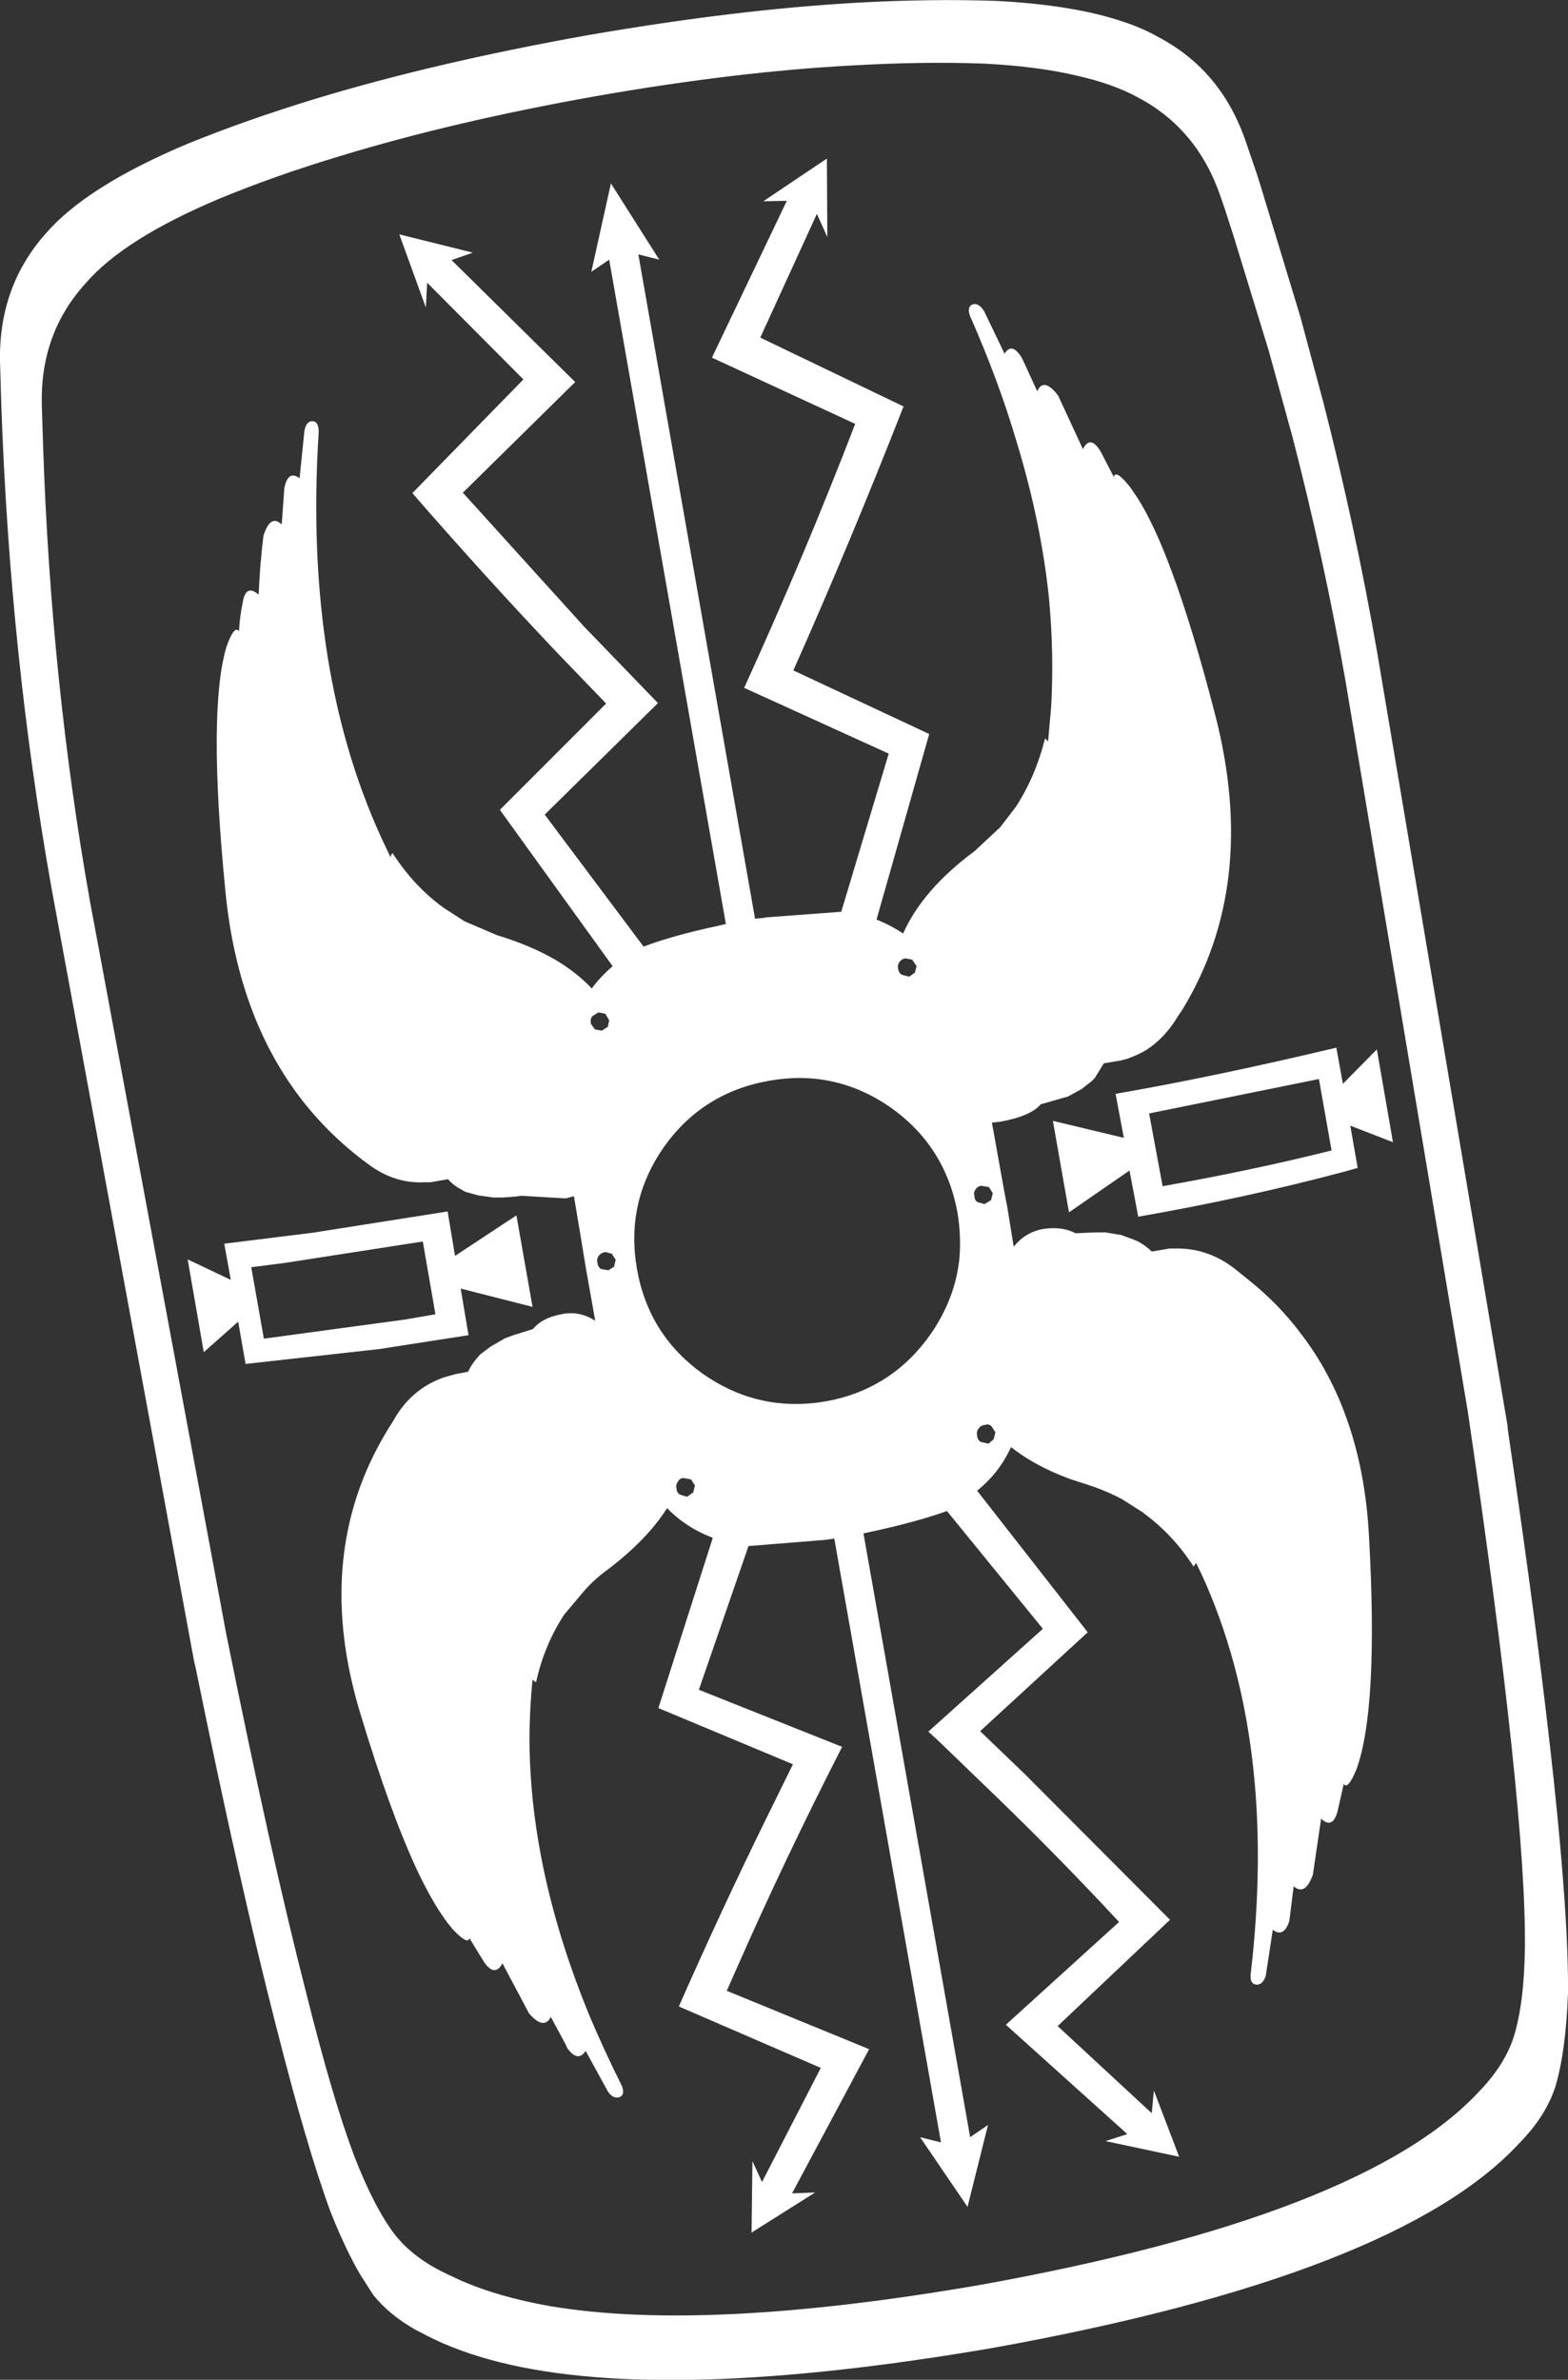 <?xml version="1.0" encoding="UTF-8" standalone="no"?>
<svg xmlns:xlink="http://www.w3.org/1999/xlink" height="273.15px" width="180.05px" xmlns="http://www.w3.org/2000/svg">
  <rect width="100%" height="100%" fill="#333333" stroke="none"/>
  <g transform="matrix(1.0, 0.0, 0.0, 1.0, -199.7, -174.45)">
    <path d="M332.7 178.7 Q339.95 182.5 342.75 190.7 L344.0 194.35 344.35 195.45 349.0 210.75 351.65 220.6 Q355.35 235.05 357.85 249.4 L372.8 338.05 372.85 338.6 Q379.9 386.4 379.75 403.2 379.5 409.95 378.3 413.95 377.2 417.35 374.15 420.45 360.2 435.55 313.65 443.95 276.25 450.35 257.15 445.6 252.35 444.4 248.75 442.55 L247.4 441.85 Q244.4 440.15 242.55 437.85 L241.05 435.5 Q239.35 432.6 237.65 428.3 234.95 421.0 231.4 407.0 227.25 390.85 222.15 365.8 L222.0 365.2 205.6 276.3 Q200.85 249.6 199.85 220.95 L199.7 215.9 Q199.55 207.3 205.0 201.2 209.7 195.8 221.25 190.95 228.0 188.2 236.05 185.75 249.6 181.65 266.85 178.55 284.05 175.55 298.3 174.75 306.6 174.3 314.0 174.55 322.95 175.0 328.7 176.95 330.95 177.7 332.7 178.7 M339.85 197.0 Q337.2 189.25 330.4 185.65 327.5 184.05 323.2 183.1 318.7 182.05 312.65 181.75 305.7 181.5 297.8 181.95 284.3 182.65 268.05 185.5 251.75 188.4 238.8 192.35 231.3 194.6 224.9 197.25 213.95 201.85 209.55 206.95 204.3 212.7 204.5 220.9 L204.65 225.65 Q205.55 252.75 210.05 278.0 L225.65 361.85 Q230.8 387.4 234.85 403.15 237.9 415.35 240.35 421.85 242.65 427.8 245.05 430.95 L245.1 431.0 Q247.15 433.6 250.9 435.4 L252.5 436.15 Q256.9 438.1 262.9 439.15 280.75 442.15 312.3 436.7 356.35 428.75 369.55 414.5 372.45 411.5 373.5 408.3 374.7 404.5 374.8 398.15 375.0 382.25 368.25 336.5 L354.2 252.6 Q351.75 238.65 348.1 224.55 L345.4 214.75 341.35 201.55 340.35 198.45 339.85 197.0 M326.1 226.3 L327.6 229.2 Q327.8 228.25 329.5 230.4 L330.35 231.65 Q332.25 234.65 334.25 240.05 336.65 246.5 339.2 256.35 344.3 275.95 335.4 290.45 L334.95 291.1 Q333.5 293.55 331.35 294.95 330.35 295.55 329.2 295.95 L328.5 296.15 326.45 296.5 325.4 298.2 325.05 298.55 323.9 299.45 322.35 300.3 321.3 300.6 319.2 301.2 Q318.1 302.55 314.55 303.2 L313.6 303.3 315.1 311.65 315.35 312.9 316.1 317.55 Q317.45 315.85 319.55 315.5 321.7 315.2 323.2 316.0 L325.55 315.9 326.6 315.9 328.45 316.2 329.8 316.7 330.3 316.9 Q331.25 317.4 331.95 318.1 L334.0 317.75 334.75 317.75 Q338.7 317.7 341.95 320.45 L343.0 321.3 Q346.6 324.15 349.25 327.75 352.35 331.85 354.2 336.9 356.5 343.15 356.9 350.8 358.0 370.6 355.45 377.55 354.45 379.95 354.0 379.2 L353.3 382.3 Q352.75 384.45 351.4 383.2 L350.45 389.65 Q349.55 392.1 348.25 390.95 L347.75 394.95 Q347.1 396.9 345.85 395.95 L345.05 401.2 Q344.75 402.2 344.05 402.25 343.25 402.25 343.3 401.15 346.45 374.45 337.75 355.3 L337.05 353.85 336.75 354.25 Q334.4 350.6 331.05 348.15 L330.95 348.05 328.5 346.5 Q326.7 345.55 324.7 344.9 L322.55 344.2 Q318.5 342.7 315.8 340.55 L315.5 341.15 Q314.2 343.7 311.9 345.55 L324.6 361.8 312.25 373.15 317.4 378.1 334.05 394.8 321.15 407.0 331.95 417.0 332.2 414.4 335.1 422.0 326.65 420.2 329.15 419.4 315.2 406.85 328.2 395.05 Q321.7 388.05 314.65 381.2 L307.6 374.4 306.3 373.2 319.45 361.4 308.45 347.9 308.4 347.85 308.4 347.9 Q304.85 349.15 300.0 350.2 L298.85 350.45 311.1 419.75 313.15 418.35 310.8 427.75 305.35 419.75 307.75 420.35 295.5 351.05 294.4 351.2 285.7 351.9 285.65 351.85 285.65 351.9 279.95 368.4 296.4 374.95 Q289.75 387.95 284.15 400.7 L283.15 402.95 299.5 409.65 290.65 426.2 293.3 426.1 286.0 430.7 286.1 422.5 287.2 424.9 293.95 411.8 277.65 404.75 Q282.45 393.85 287.55 383.45 L290.75 376.95 275.3 370.5 281.55 350.95 281.4 350.9 Q278.7 349.85 276.7 347.95 L276.3 347.55 Q273.95 351.25 269.35 354.7 267.65 355.95 266.4 357.5 L264.5 359.75 Q262.2 363.25 261.25 367.55 L260.85 367.25 Q260.5 370.75 260.5 374.3 260.6 389.4 267.45 405.95 269.1 409.85 271.1 413.85 271.5 414.9 270.85 415.15 270.1 415.4 269.5 414.5 L266.95 409.85 Q266.05 411.2 264.85 409.55 L264.65 409.1 262.95 405.95 Q262.15 407.5 260.45 405.55 L257.4 399.8 Q256.5 401.45 255.25 399.6 L253.6 396.9 Q253.45 397.75 251.65 395.85 249.65 393.5 247.5 388.9 244.45 382.3 241.1 371.2 236.55 356.3 241.45 344.05 242.8 340.7 244.85 337.55 246.85 333.9 250.65 332.55 L251.35 332.35 252.1 332.15 253.45 331.9 Q253.8 331.1 254.5 330.3 L254.85 329.9 256.05 329.0 257.7 328.05 258.65 327.7 260.9 327.0 Q261.95 325.7 264.15 325.3 266.2 324.85 268.05 326.05 L267.0 320.15 266.35 316.2 265.6 311.75 264.65 312.0 259.6 311.7 258.8 311.8 257.4 311.9 256.35 311.9 254.6 311.65 253.15 311.25 252.7 311.0 Q251.75 310.5 251.15 309.8 L249.1 310.15 248.4 310.15 Q245.15 310.3 242.3 308.3 L241.35 307.6 Q232.25 300.65 228.3 289.45 226.2 283.5 225.55 276.4 223.55 255.95 225.7 248.7 226.6 246.15 227.15 246.9 227.2 245.45 227.55 243.7 227.9 241.4 229.4 242.7 229.55 239.2 229.95 235.95 230.75 233.4 232.05 234.65 L232.35 230.45 Q232.8 228.35 234.1 229.35 L234.65 223.95 Q234.85 222.75 235.6 222.8 236.25 222.8 236.3 223.95 234.5 251.95 244.05 271.8 L244.55 272.85 Q244.6 272.45 244.8 272.4 247.25 276.2 250.65 278.65 L253.05 280.2 256.8 281.8 Q260.6 282.95 263.45 284.6 265.9 286.05 267.65 287.9 268.65 286.55 270.05 285.35 L257.1 267.4 269.3 255.2 263.85 249.55 Q255.4 240.65 247.05 231.05 L259.8 218.0 248.75 206.9 248.6 209.75 245.55 201.35 254.0 203.45 251.55 204.3 265.75 218.3 252.85 231.0 266.75 246.35 275.25 255.15 262.25 267.95 273.6 283.1 Q277.05 281.8 282.0 280.75 L283.05 280.5 269.65 204.25 267.6 205.65 269.85 195.5 275.4 204.25 273.0 203.65 286.4 279.9 287.4 279.8 287.6 279.75 296.3 279.1 301.75 260.95 285.15 253.4 Q292.15 238.05 297.9 223.1 L281.45 215.5 290.05 197.5 287.35 197.55 294.65 192.65 294.7 201.65 293.5 199.0 287.0 213.2 303.45 221.1 Q297.3 236.8 290.8 251.4 L306.4 258.7 300.35 280.0 Q302.0 280.65 303.4 281.6 305.65 276.55 311.6 272.15 L314.55 269.4 316.35 267.05 Q318.6 263.6 319.7 259.2 L320.05 259.55 320.4 255.6 Q320.75 249.5 320.15 243.1 319.25 234.4 316.45 225.2 314.35 218.1 311.1 210.75 310.7 209.7 311.35 209.4 312.05 209.15 312.7 210.15 L315.05 215.05 Q315.9 213.65 317.05 215.55 L318.8 219.35 Q319.55 217.7 321.2 219.85 L324.05 226.0 Q324.9 224.3 326.1 226.3 M351.15 298.3 L331.65 302.25 333.2 310.6 Q343.4 308.8 352.6 306.5 L351.15 298.3 M269.2 290.8 L268.4 290.65 267.7 291.1 Q267.45 291.45 267.55 291.95 L268.0 292.6 268.8 292.75 269.5 292.3 269.65 291.55 269.2 290.8 M354.75 303.65 L355.6 308.5 354.0 308.95 Q342.75 311.95 330.4 314.1 L329.4 308.8 322.45 313.6 320.6 303.1 328.75 305.05 327.8 300.0 Q339.05 298.05 353.15 294.7 L353.9 298.85 357.8 294.9 359.65 305.55 354.75 303.65 M303.3 286.35 L304.1 286.55 304.75 286.1 304.95 285.35 304.45 284.6 303.7 284.45 Q303.25 284.5 303.0 284.85 302.7 285.25 302.85 285.7 302.9 286.15 303.3 286.35 M226.2 321.35 L225.45 317.2 235.55 315.95 251.1 313.5 251.95 318.6 259.0 313.95 260.85 324.45 252.6 322.35 253.5 327.7 243.2 329.3 227.9 331.0 227.05 326.15 223.1 329.65 221.25 319.0 226.2 321.35 M232.45 319.4 L228.55 319.9 230.0 328.1 246.25 325.9 249.7 325.3 248.25 316.95 232.45 319.4 M311.6 311.75 Q311.6 312.25 312.0 312.45 L312.75 312.65 313.5 312.2 313.7 311.4 313.25 310.7 312.4 310.55 Q311.95 310.6 311.75 310.95 311.45 311.3 311.6 311.75 M309.85 319.05 Q310.1 316.4 309.65 313.65 308.25 306.0 301.95 301.55 295.6 297.15 288.0 298.5 280.35 299.85 275.9 306.15 271.5 312.5 272.85 320.15 274.2 327.75 280.5 332.2 286.85 336.6 294.5 335.3 L295.5 335.1 Q302.4 333.5 306.55 327.6 309.35 323.55 309.85 319.05 M313.2 340.15 L313.8 339.65 314.0 338.85 313.55 338.15 Q313.25 337.85 312.8 338.0 312.3 338.05 312.05 338.45 311.8 338.8 311.9 339.25 311.95 339.7 312.3 339.95 L313.2 340.15 M278.2 344.1 Q277.75 344.1 277.55 344.5 277.25 344.9 277.4 345.35 277.4 345.8 277.8 346.0 L278.6 346.25 279.3 345.75 279.5 344.95 279.05 344.25 278.2 344.1 M270.4 319.05 L269.95 318.35 269.2 318.15 Q268.7 318.25 268.45 318.6 268.2 318.9 268.3 319.4 268.35 319.85 268.7 320.1 L269.55 320.25 270.2 319.85 270.4 319.05" fill="#ffffff" fill-rule="evenodd" stroke="none"/>
  </g>
</svg>
